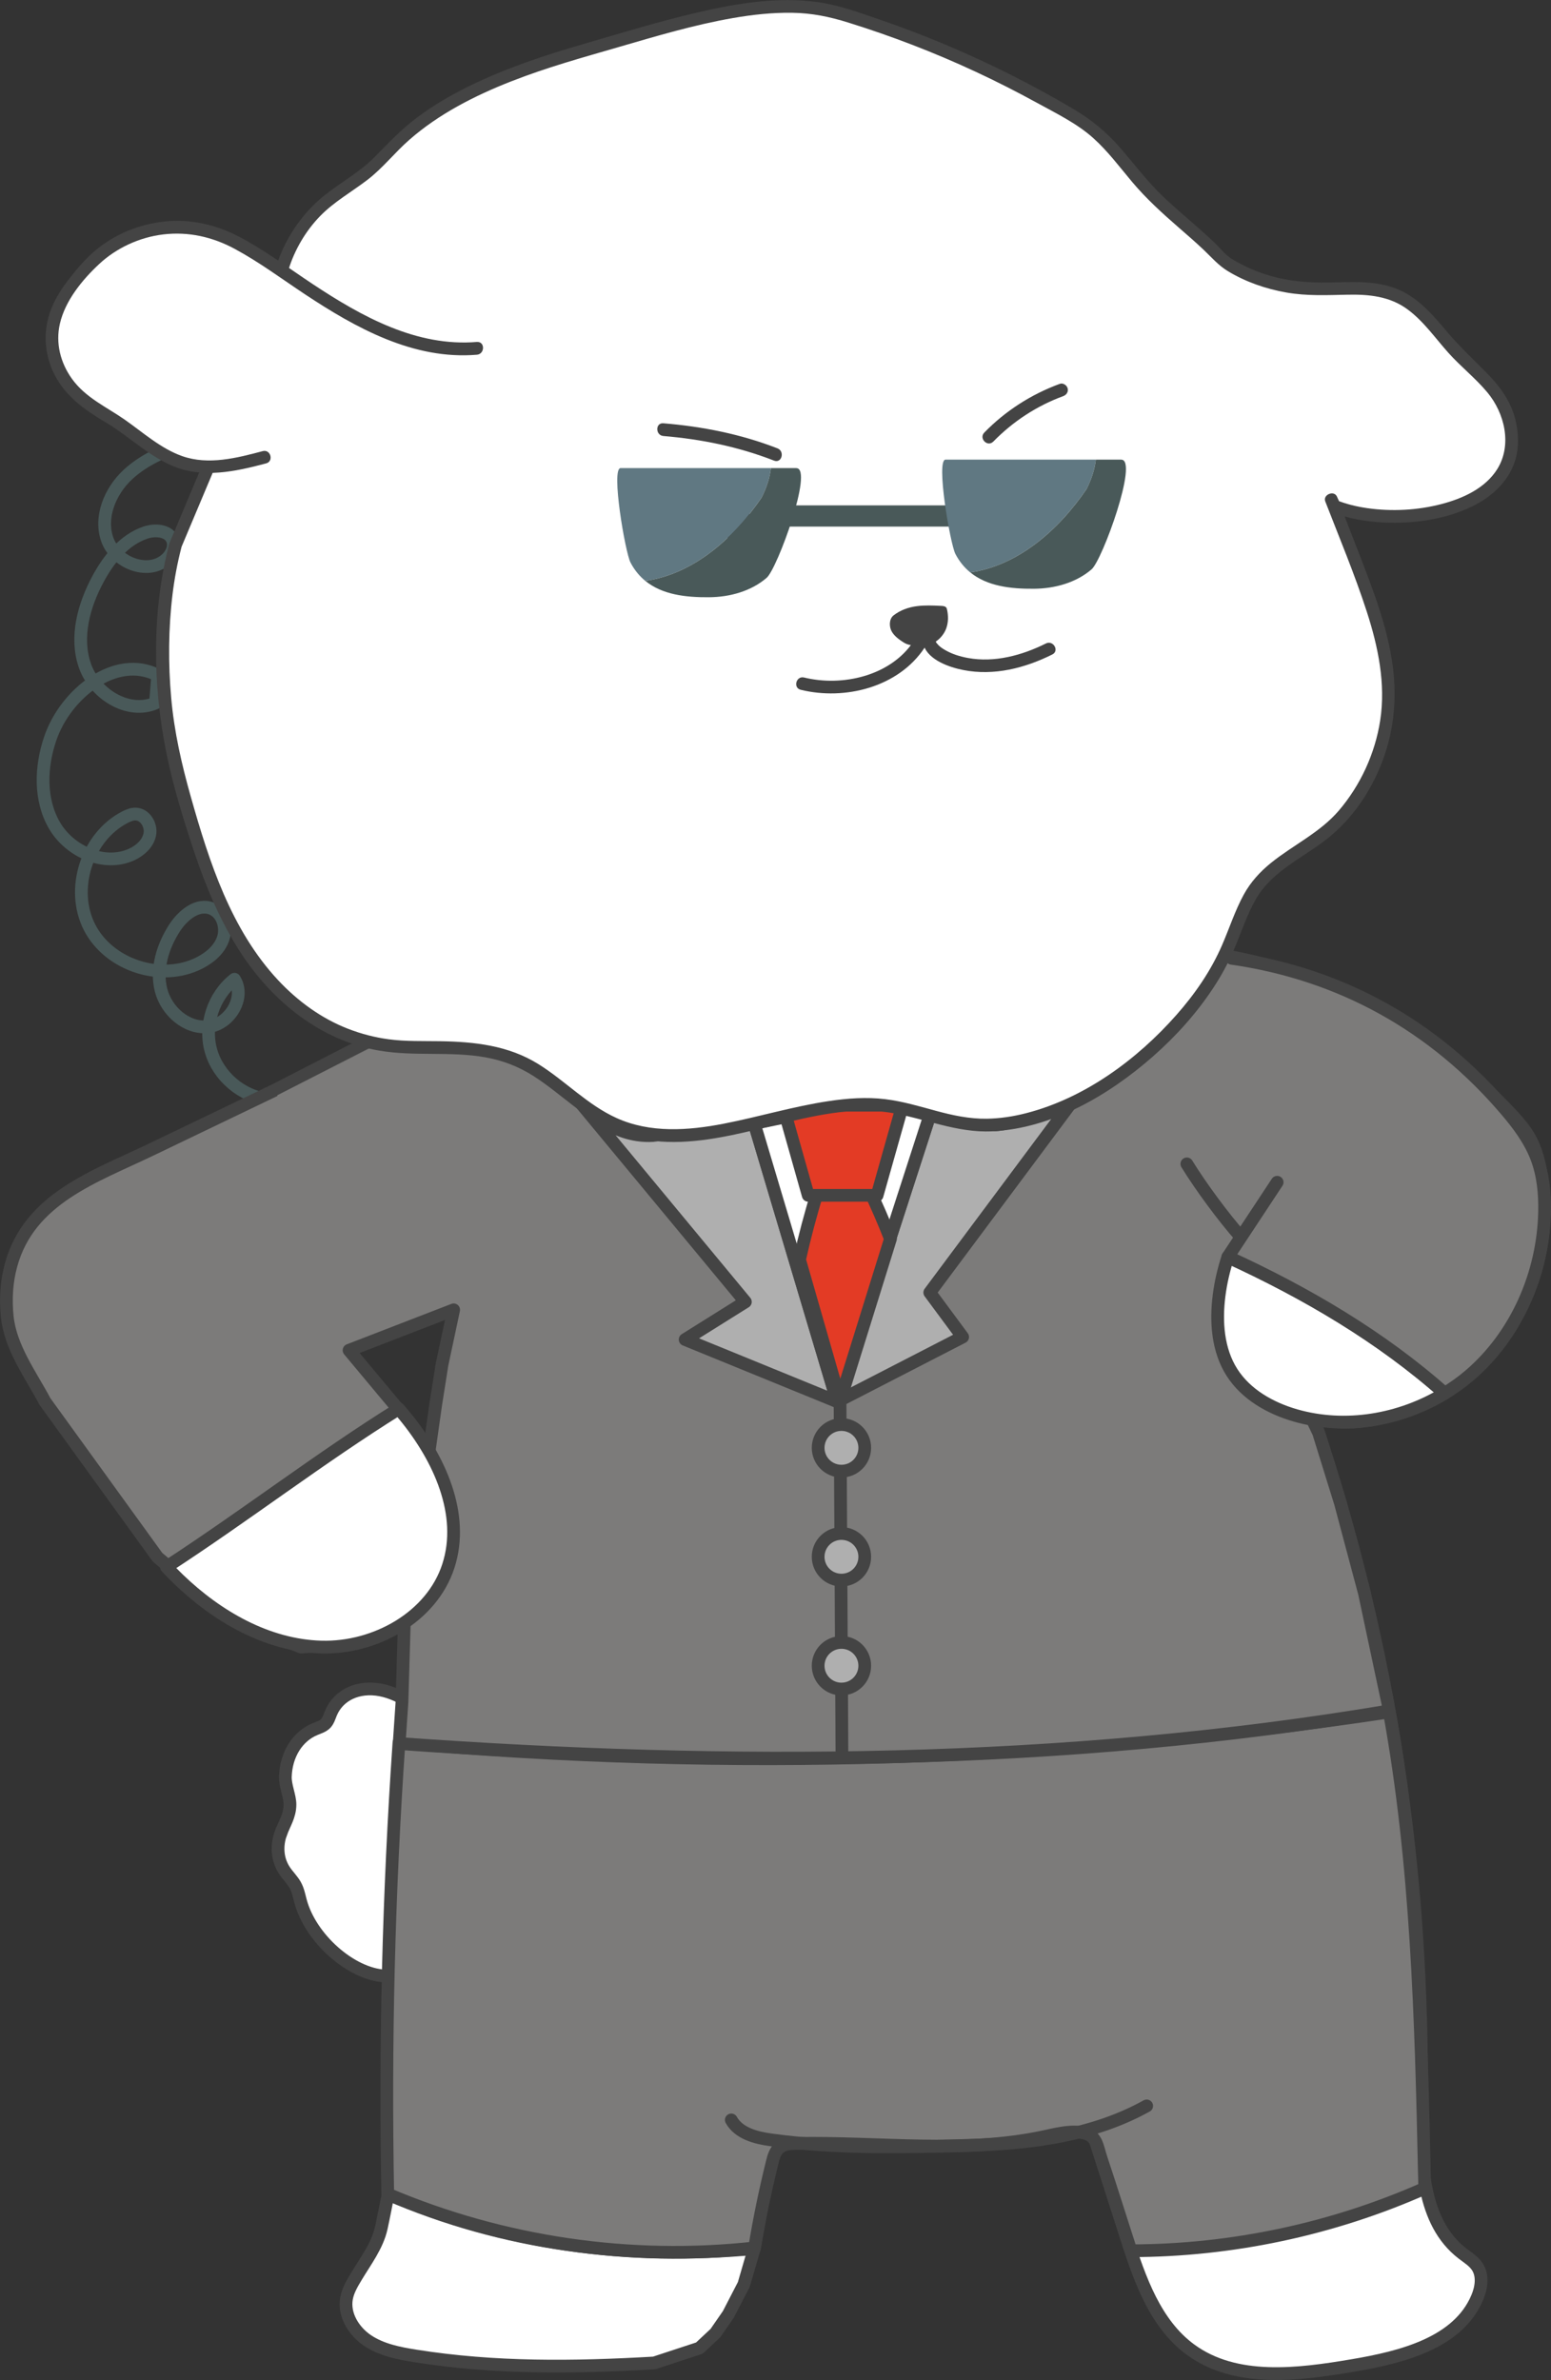 <?xml version="1.0" encoding="UTF-8"?>
<svg id="_레이어_2" data-name="레이어 2" xmlns="http://www.w3.org/2000/svg" viewBox="0 0 365.48 560.65">
  <rect x="0" y="0" width="365.48" height="560.65" fill="#333333" stroke="none"/>
  <defs>
    <style>
      .cls-1 {
        stroke: #495959;
      }

      .cls-1, .cls-2, .cls-3, .cls-4, .cls-5, .cls-6, .cls-7 {
        stroke-width: 3px;
      }

      .cls-1, .cls-2, .cls-3, .cls-4, .cls-6, .cls-7 {
        stroke-linecap: round;
        stroke-linejoin: round;
      }

      .cls-1, .cls-7 {
        fill: none;
      }

      .cls-8, .cls-5, .cls-6 {
        fill: #fff;
      }

      .cls-9 {
        fill: #444;
      }

      .cls-10 {
        fill: #607882;
      }

      .cls-11 {
        fill: #495959;
      }

      .cls-2 {
        fill: #7c7b7a;
      }

      .cls-2, .cls-3, .cls-4, .cls-5, .cls-6, .cls-7 {
        stroke: #444;
      }

      .cls-3 {
        fill: #afafaf;
      }

      .cls-4 {
        fill: #e33b25;
      }

      .cls-5 {
        stroke-miterlimit: 10;
      }
    </style>
  </defs>
  <g id="_레이어_1-2" data-name="레이어 1">
    <g>
      <path class="cls-5" d="M66.14,431.94c-.87,2.5-1.03,5.8,.91,8.72,.78,1.18,1.85,2.2,2.53,3.42,.68,1.23,.9,2.52,1.24,3.78,2.34,8.75,11.89,17.21,19.89,17.62,1.42,.07,2.78-.07,4.22,.03,1.5,.11,3.06,.49,4.58,.69,9.31,1.2,16.28-5.76,15.45-15.42,5.51-3.42,10.5-9.25,7.99-17.37-1.64-5.31-6.1-10.08-10.47-14.17-2.02-1.89-4.13-3.77-5.72-6.04-1.07-1.52-1.87-3.17-2.86-4.73-3.35-5.27-9.01-9.38-14.26-10.38-5.25-.99-9.88,1.18-11.67,5.48-.34,.83-.6,1.74-1.17,2.37-.66,.72-1.67,1.01-2.59,1.39-4.16,1.74-6.78,6.01-6.97,11.14-.08,2.17,1.11,4.66,1.09,6.65-.02,2.7-1.37,4.52-2.17,6.82Z"/>
      <g>
        <path class="cls-1" d="M45.01,103.93c-5.32,1.94-10.78,4.03-14.92,7.9-4.14,3.87-6.7,9.99-4.79,15.32s9.35,8.37,13.7,4.73c1.37-1.15,2.32-3.08,1.63-4.73-.94-2.24-4.1-2.46-6.4-1.67-5.03,1.72-8.6,6.22-11.12,10.89-3.36,6.22-5.41,13.67-3.13,20.36s10.16,11.67,16.66,8.89c.17-2.19,.35-4.37,.52-6.56-9.88-5.08-21.7,4.34-25.3,14.85-2.3,6.7-2.58,14.47,1,20.58s11.72,9.75,18.16,6.8c2.02-.92,3.86-2.58,4.28-4.76s-1.14-4.74-3.36-4.77c-.87-.01-1.71,.34-2.49,.74-8.97,4.61-12.94,16.96-8.35,25.94,4.6,8.98,16.94,12.97,25.93,8.38,2.45-1.25,4.72-3.17,5.57-5.78s-.16-5.93-2.7-6.99c-3.33-1.38-6.85,1.56-8.8,4.59-2.76,4.3-4.4,9.6-3.16,14.55s5.97,9.18,11.06,8.67,8.97-6.86,6.25-11.18c-4.95,3.85-7.24,10.81-5.54,16.84s7.28,10.77,13.51,11.47"/>
        <path class="cls-6" d="M309.88,335c17.84,53.06,25.75,106.4,25.04,162.38-.15,12.08,.12,26.11,9.7,33.47,1.26,.97,2.67,1.81,3.53,3.15,1.35,2.12,.93,4.93-.05,7.24-4.54,10.73-17.85,14.05-29.33,15.99-12.98,2.2-27.57,4.05-38.2-3.71-8.38-6.12-12.02-16.67-15.19-26.56-3.01-9.39-4.96-15.48-7.97-24.86"/>
        <path class="cls-6" d="M91.4,516.87s0,.29,0,.29c-.52,2.55-.99,5.1-1.55,7.64-.94,4.25-3.71,7.83-5.94,11.56-.96,1.6-1.93,3.24-2.26,5.08-.69,3.89,1.75,7.8,5.05,9.97s7.29,2.95,11.19,3.57c18.77,2.98,37.36,2.74,56.27,1.65l10.65-3.5,3.77-3.53,3.05-4.41,3.65-7.06,2.45-8.44c-29.42,2.74-59.04-.97-86.33-12.82Z"/>
        <path class="cls-2" d="M335.65,512.42c-.78-36.53-1.72-73.2-8.26-109.14-77.14,11.65-155.67,14.08-233.38,7.22-2.44,35.39-3.32,70.89-2.64,106.35,27.1,11.52,57.18,15.93,86.45,12.68,1.11-6.79,2.5-13.53,4.16-20.21,.3-1.22,.66-2.51,1.61-3.34,1.08-.94,2.64-1.04,4.08-1.06,19.45-.37,39.17,2.47,58.2-1.56,2.87-.61,5.94-1.44,8.89-1.02,3.76,.53,3.67,2.98,4.76,6.25,2.4,7.18,4.64,14.41,6.98,21.61,23.76-.03,47.5-5.08,69.22-14.71-.02-1.02-.04-2.05-.06-3.07Z"/>
        <path class="cls-2" d="M321.46,375.06l-5.61-21.03-5.13-16.52-1.52-3.17s6.73,.65,6.74,.65c15.24,.57,31.16-9.44,39.45-21.78,6.18-9.2,9.14-20.5,8.4-31.55-.13-1.97-.38-3.94-.75-5.88-.52-2.75-1.29-5.48-2.69-7.91-1.13-1.96-2.64-3.68-4.18-5.34-18.61-19.96-43.87-34.16-70.95-37.93l-197.58,20.46s-22.88,11.75-22.89,11.75c-9.78,4.7-19.55,9.39-29.33,14.09-13.09,6.29-28.48,11.39-32.8,27.04-1.1,3.97-1.34,8.15-.91,12.24,.76,7.3,5.51,13.64,8.9,20l26.51,36.65,17.17,14.55,16.63,6.61,13.01-.84,11.34-4.91-.55,18.71-.66,9.77c78,5.59,156.48,5.23,233.25-7.69l-.26-1.73-5.58-26.25Zm-217.27-53.82l-1.53,9.68-1.54,10.89-3.31-5.09-15.56-18.64,24.65-9.53-2.7,12.69Z"/>
        <path class="cls-7" d="M279.67,274.17c3.25,5.3,8.63,12.58,12.75,17.24"/>
        <path class="cls-7" d="M172.32,499.38c1.76,3.16,5.75,4.21,9.34,4.7,15.52,2.14,31.93,1.75,47.56,1.26,14.03-.44,28.54-2.33,40.99-9.26"/>
        <path class="cls-6" d="M95.4,333.59c-.47-.58-.96-1.15-1.44-1.72-18.6,11.6-36.01,25.07-54.74,37.25,.92,.98,1.86,1.95,2.83,2.88,9.15,8.82,20.95,15.63,33.65,15.99,12.7,.36,26.05-7.03,29.96-19.12,3.94-12.16-2.16-25.38-10.25-35.27Z"/>
        <path class="cls-6" d="M287.27,305.14c-.8,6.22-.33,12.89,3.04,18.17,3.32,5.19,9.06,8.43,14.98,10.13,11.73,3.36,24.71,1.14,35.14-5.21-14.99-13.3-32.64-23.66-51.1-32.12-.96,2.94-1.67,5.97-2.06,9.03Z"/>
        <path class="cls-2" d="M290.23,225.74c25.77,3.69,47.69,15.91,64.6,35.71,2.95,3.45,5.72,7.16,7.32,11.41,1.49,3.98,1.9,8.29,1.82,12.54-.29,14.59-6.61,29.15-17.71,38.62-1.82,1.55-3.78,2.94-5.82,4.19-14.99-13.3-32.64-23.66-51.1-32.12l11.61-17.59"/>
        <path class="cls-3" d="M177.73,264.64l19.55,65.54-35.83-14.63,14.19-8.88-38.7-46.69s7.08,8.11,16.89,7.51l23.91-2.85Z"/>
        <path class="cls-3" d="M219.08,262.8l-21.8,67.37,29.56-15.22-7.75-10.47,33.19-44.51s-13.81,5-17.81,5l-15.38-2.18Z"/>
        <path class="cls-6" d="M197.28,330.18l-19.55-65.54,19.55-4.05s15.41-1.33,21.8,2.21l-21.8,67.37Z"/>
        <g>
          <path class="cls-4" d="M204.46,279.46c-3.5-.13-6.51,.14-6.51,.14l-5.3,1.14c-1.63,5.23-3.03,10.54-4.25,15.99l9.55,33.27,11.88-38.16c-1.63-4.19-3.44-8.31-5.37-12.38Z"/>
          <polygon class="cls-4" points="206.68 281.58 190.45 281.58 184.45 260.35 212.68 260.35 206.68 281.58"/>
        </g>
        <g>
          <g>
            <path class="cls-8" d="M41.31,128.48l24.02-57.07c-.07-7.42,2.95-14.22,7.58-19.91,5.01-6.17,12.32-8.67,17.49-14.62,12.48-14.37,33.24-21.09,50.96-26.08,16.16-4.55,39.74-12.67,56.15-7.77,20.24,6.05,39.02,14.44,57.01,25.32,6.8,4.11,11.01,11.33,16.45,16.95,5.45,5.64,11.97,10.26,17.23,16.02,6.03,4.29,14.15,6.56,21.47,6.74,6.78,.17,14.24-1.3,20.51,2.06,5.53,2.97,8.99,8.55,13.2,12.99,4.43,4.67,10.13,8.58,12.01,15.08,6.52,22.5-26.54,26.96-40.94,21.01l-.69-1.51c1.78,4.6,3.56,9.2,5.34,13.8,4.17,10.77,8.4,21.89,8.08,33.43-.27,9.89-4.23,19.53-10.6,27.06-6.4,7.56-16.98,10.36-21.87,18.97-2.41,4.25-3.82,8.98-5.85,13.43-9.02,19.74-35.65,41.6-58.35,40.6-7.51-.33-14.22-3.57-21.54-4.54-7.21-.95-14.51,.42-21.53,1.93-13.78,2.96-29.13,8.5-42.84,2.28-8.32-3.77-14.43-11.45-22.84-15.04-7.91-3.37-16.85-2.74-25.44-2.96-17.05-.44-30.13-9.95-39.05-24.23-7.45-11.91-11.3-25.65-15.06-39.18-4.55-16.35-5.27-37.9-.85-54.77Z"/>
            <path class="cls-9" d="M42.75,128.88c2.63-6.25,5.26-12.49,7.89-18.74,4.28-10.16,8.55-20.32,12.83-30.48,1.05-2.5,2.3-4.99,3.18-7.56,.15-.44,.16-.68,.18-1.23,.08-2.48,.41-4.88,1.13-7.26,1.42-4.71,4.09-9.26,7.54-12.78,3.27-3.33,7.37-5.63,11.05-8.44s6.45-6.44,9.91-9.46c6.95-6.09,15.38-10.38,23.94-13.74s16.81-5.61,25.33-8.09c8.91-2.59,17.84-5.26,27-6.85,4.6-.8,9.28-1.31,13.96-1.24s8.82,.94,13.18,2.3c10.28,3.2,20.34,7.07,30.1,11.62,4.88,2.27,9.68,4.71,14.4,7.3,4.49,2.46,9.39,4.84,13.22,8.27,3.45,3.09,6.23,6.83,9.2,10.37,3.31,3.93,7.08,7.35,10.95,10.72,1.98,1.72,3.96,3.43,5.86,5.23s3.5,3.7,5.75,5.06c4.2,2.54,8.98,4.19,13.8,5.03s9.5,.61,14.32,.51c5.07-.11,10.01,.36,14.21,3.46,3.79,2.79,6.52,6.77,9.63,10.24,2.91,3.25,6.38,5.96,9.17,9.31,4.07,4.88,5.87,12.33,2.37,18.02-2.82,4.57-8.18,6.99-13.19,8.29-5.64,1.47-11.71,1.79-17.49,.96-2.51-.36-5-.96-7.35-1.92l.9,.69-.69-1.51c-.7-1.53-3.36-.43-2.74,1.16,3.34,8.62,6.94,17.19,9.79,25.99,2.66,8.22,4.49,16.96,3.15,25.61-1.2,7.76-4.64,15.25-9.74,21.22-4.43,5.18-10.73,8.09-15.97,12.31-2.58,2.08-4.82,4.53-6.42,7.45-2.08,3.8-3.4,7.94-5.12,11.91-2.62,6.06-6.42,11.56-10.79,16.5-9.29,10.51-21.6,19.56-35.33,23.1-3.05,.79-6.17,1.27-9.32,1.32-4.1,.06-8.05-.79-11.99-1.86s-7.86-2.24-11.93-2.74c-4.44-.54-8.92-.21-13.33,.45-8.39,1.25-16.52,3.73-24.84,5.34s-17.24,2.23-25.14-1.34c-6.88-3.11-12.11-8.77-18.45-12.72-7.07-4.4-15.08-5.27-23.24-5.39-4-.06-8.04,.08-12.01-.45-3.27-.43-6.49-1.27-9.56-2.46-6.32-2.44-11.91-6.54-16.52-11.47-11.09-11.88-16.22-27.83-20.55-43.14-2.18-7.7-3.93-15.36-4.64-23.35s-.67-16.29,.31-24.36c.46-3.76,1.16-7.48,2.11-11.14,.48-1.87-2.41-2.67-2.89-.8-4.08,15.78-3.93,32.91-.75,48.84,1.62,8.11,4.11,16.17,6.73,24s6.11,16.22,10.84,23.45c7.56,11.56,18.82,20.73,32.7,23.1,8.27,1.42,16.74,.1,25.01,1.58,4.09,.73,7.87,2.2,11.37,4.44,3.3,2.11,6.3,4.65,9.42,7.03s6.36,4.55,10.01,6.03c3.83,1.55,7.94,2.29,12.06,2.42,8.59,.27,17.03-1.96,25.31-3.94,8.75-2.09,18.03-4.42,27.06-2.97,8.17,1.31,15.75,4.84,24.18,4.42,14.14-.71,27.41-8.46,37.83-17.6,5.4-4.74,10.27-10.14,14.23-16.14,1.81-2.74,3.4-5.61,4.71-8.62,1.79-4.13,3.14-8.48,5.39-12.4,3.47-6.02,9.93-9.16,15.37-13.09,6.25-4.52,10.81-10.71,13.8-17.8,3.26-7.72,4.15-15.97,3.01-24.24-1.25-9.04-4.57-17.6-7.85-26.06-1.7-4.41-3.41-8.81-5.12-13.22l-2.74,1.16c.64,1.4,1.02,2.02,2.52,2.56,1.22,.44,2.47,.79,3.73,1.07,2.91,.64,5.91,.96,8.89,1.01,6.22,.11,12.6-.85,18.32-3.37,5.07-2.23,9.65-6.08,11.21-11.57,.85-2.98,.72-6.15,.02-9.14-1.02-4.39-3.6-7.95-6.72-11.11-3.3-3.34-6.66-6.48-9.69-10.09s-6.33-7.42-10.76-9.45c-4.66-2.14-9.85-2.06-14.87-1.89s-10.21,0-15.25-1.4c-2.57-.71-5.07-1.66-7.42-2.92-1.03-.54-2.16-1.11-3.06-1.85-1.09-.89-2.02-2.07-3.04-3.05-3.98-3.83-8.33-7.24-12.32-11.06-3.61-3.46-6.61-7.42-9.86-11.21-3.32-3.86-6.96-6.84-11.33-9.42-9.56-5.64-19.49-10.64-29.71-14.95-5.15-2.17-10.36-4.17-15.64-5.98-4.78-1.64-9.65-3.45-14.68-4.16-9.43-1.34-19.12,.27-28.32,2.4-9.11,2.11-18.08,4.87-27.05,7.48-9.1,2.64-18.15,5.64-26.68,9.81-4.26,2.08-8.38,4.47-12.2,7.29s-6.93,6.11-10.23,9.48-7.74,5.85-11.56,8.83-7.12,7.01-9.4,11.46c-1.15,2.24-2.08,4.62-2.68,7.07-.28,1.13-.48,2.28-.62,3.44-.13,1.05,0,2.27-.16,3.26-.1,.57-.51,1.21-.73,1.74-3.8,9.03-7.6,18.05-11.4,27.08s-7.49,17.81-11.24,26.71l-.65,1.54c-.75,1.78,2.15,2.55,2.89,.8Z"/>
          </g>
          <g>
            <path class="cls-8" d="M112.4,82.05c-9.44,.86-18.86-2.14-27.27-6.5-8.41-4.36-16.03-10.08-24-15.2-3.17-2.04-6.43-4-9.98-5.26-9.17-3.26-19.99-1.35-27.48,4.86-2.78,2.31-5.09,5.13-7.24,8.04-8.16,11.08-3.88,23.02,8.07,29.54,7.61,4.15,13.92,11.83,22.89,12.38,5.04,.31,10.05-.89,14.93-2.19"/>
            <path class="cls-9" d="M112.4,80.55c-14.27,1.2-27.19-6.01-38.68-13.61-5.69-3.77-11.23-7.94-17.28-11.13-5.55-2.92-11.66-4.32-17.93-3.6-5.9,.68-11.51,2.98-16.07,6.82-2.48,2.09-4.57,4.58-6.53,7.16-1.78,2.35-3.3,4.83-4.22,7.64-1.6,4.87-1.11,10.14,1.28,14.66,2.63,4.96,7,8.09,11.72,10.87,5.45,3.21,10.03,7.84,15.89,10.36,7.15,3.07,14.9,1.36,22.13-.56,1.86-.49,1.07-3.39-.8-2.89-6.09,1.62-12.82,3.36-18.99,1.17-5.03-1.78-9.15-5.51-13.45-8.53s-9.29-5.18-12.52-9.68c-2.7-3.77-3.89-8.39-2.84-12.96,1.26-5.47,5.28-10.37,9.3-14.11s9.48-6.28,15.08-6.94c5.92-.7,11.6,.59,16.81,3.4,5.76,3.1,11.06,7.05,16.5,10.66,12.02,7.97,25.64,15.54,40.58,14.28,1.91-.16,1.93-3.16,0-3h0Z"/>
          </g>
          <path class="cls-9" d="M241.34,119.7c5.79,0,5.8-9,0-9s-5.8,9,0,9h0Z"/>
          <path class="cls-9" d="M175.64,129.98c5.79,0,5.8-9,0-9s-5.8,9,0,9h0Z"/>
          <g>
            <path class="cls-9" d="M183.21,105.62c-8.65-3.37-17.66-5.14-26.89-5.91-1.92-.16-1.91,2.84,0,3,8.96,.75,17.69,2.53,26.09,5.8,1.8,.7,2.58-2.2,.8-2.89h0Z"/>
            <path class="cls-9" d="M234.06,104.03c4.62-4.74,10.25-8.43,16.47-10.71,.76-.28,1.28-1.02,1.05-1.85-.2-.73-1.08-1.33-1.85-1.05-6.71,2.46-12.8,6.36-17.79,11.48-1.35,1.38,.77,3.51,2.12,2.12h0Z"/>
          </g>
          <g>
            <path class="cls-9" d="M210.49,145.02c-1.01,.88-.92,2.51-.51,3.44,.55,1.25,1.86,2.22,3.21,3.03,1.05,.62,3.35,.8,4.72,.62,2.72-.35,4.49-2.41,5.1-4.19,.49-1.42,.46-2.94,.15-4.33-.05-.22-.11-.44-.31-.6-.28-.22-.74-.25-1.16-.27-1.84-.09-3.71-.17-5.56,.06-2.13,.26-4.02,.99-5.54,2.16-.03,.03-.06,.05-.09,.08Z"/>
            <path class="cls-9" d="M215.24,151.12c-5.37,8.09-16.71,10.7-25.76,8.48-1.87-.46-2.67,2.43-.8,2.89,10.43,2.56,23.01-.61,29.15-9.86,1.07-1.61-1.53-3.12-2.59-1.51h0Z"/>
            <path class="cls-9" d="M217.63,151.99c1.2,3.55,6.11,5.21,9.38,5.85,7.19,1.42,14.51-.45,20.96-3.67,1.73-.86,.21-3.45-1.51-2.59-5.59,2.79-12.1,4.57-18.37,3.42-1.91-.35-3.8-.93-5.48-1.93-.61-.36-.98-.61-1.47-1.09-.09-.09-.55-.65-.38-.4-.07-.11-.15-.22-.21-.34-.17-.35,.06,.22-.03-.05-.61-1.82-3.51-1.04-2.89,.8h0Z"/>
          </g>
        </g>
        <line class="cls-7" x1="198.4" y1="414.08" x2="197.95" y2="329.99"/>
        <g>
          <circle class="cls-3" cx="198.28" cy="341.06" r="5.49"/>
          <circle class="cls-3" cx="198.28" cy="366.73" r="5.49"/>
          <circle class="cls-3" cx="198.28" cy="392.39" r="5.49"/>
        </g>
        <g>
          <g>
            <path class="cls-10" d="M179.48,117.19c1.19-2.38,1.89-4.6,2.19-6.92h-35.43c-2.32,0,1.09,19.87,2.33,22.24,.94,1.8,2.13,3.21,3.49,4.33,11.24-1.6,20.76-9.9,27.41-19.65Z"/>
            <path class="cls-11" d="M187.65,110.27h-5.98c-.3,2.32-1,4.54-2.19,6.92-6.65,9.75-16.17,18.05-27.41,19.65,3.95,3.22,9.41,3.9,15.02,3.85,4.87-.04,9.87-1.4,13.56-4.57,2.53-2.17,11.12-25.84,7-25.84Z"/>
          </g>
          <path class="cls-11" d="M225.56,124.05h-40.1c-1.38,0-2.5-1.12-2.5-2.5s1.12-2.5,2.5-2.5h40.1c1.38,0,2.5,1.12,2.5,2.5s-1.12,2.5-2.5,2.5Z"/>
          <g>
            <path class="cls-10" d="M256.05,115.19c1.19-2.38,1.89-4.6,2.19-6.92h-35.43c-2.32,0,1.09,19.87,2.33,22.24,.94,1.8,2.13,3.21,3.49,4.33,11.24-1.6,20.76-9.9,27.41-19.65Z"/>
            <path class="cls-11" d="M264.22,108.27h-5.98c-.3,2.32-1,4.54-2.19,6.92-6.65,9.75-16.17,18.05-27.41,19.65,3.95,3.22,9.41,3.9,15.02,3.85,4.87-.04,9.87-1.4,13.56-4.57,2.53-2.17,11.12-25.84,7-25.84Z"/>
          </g>
        </g>
      </g>
    </g>
  </g>
</svg>